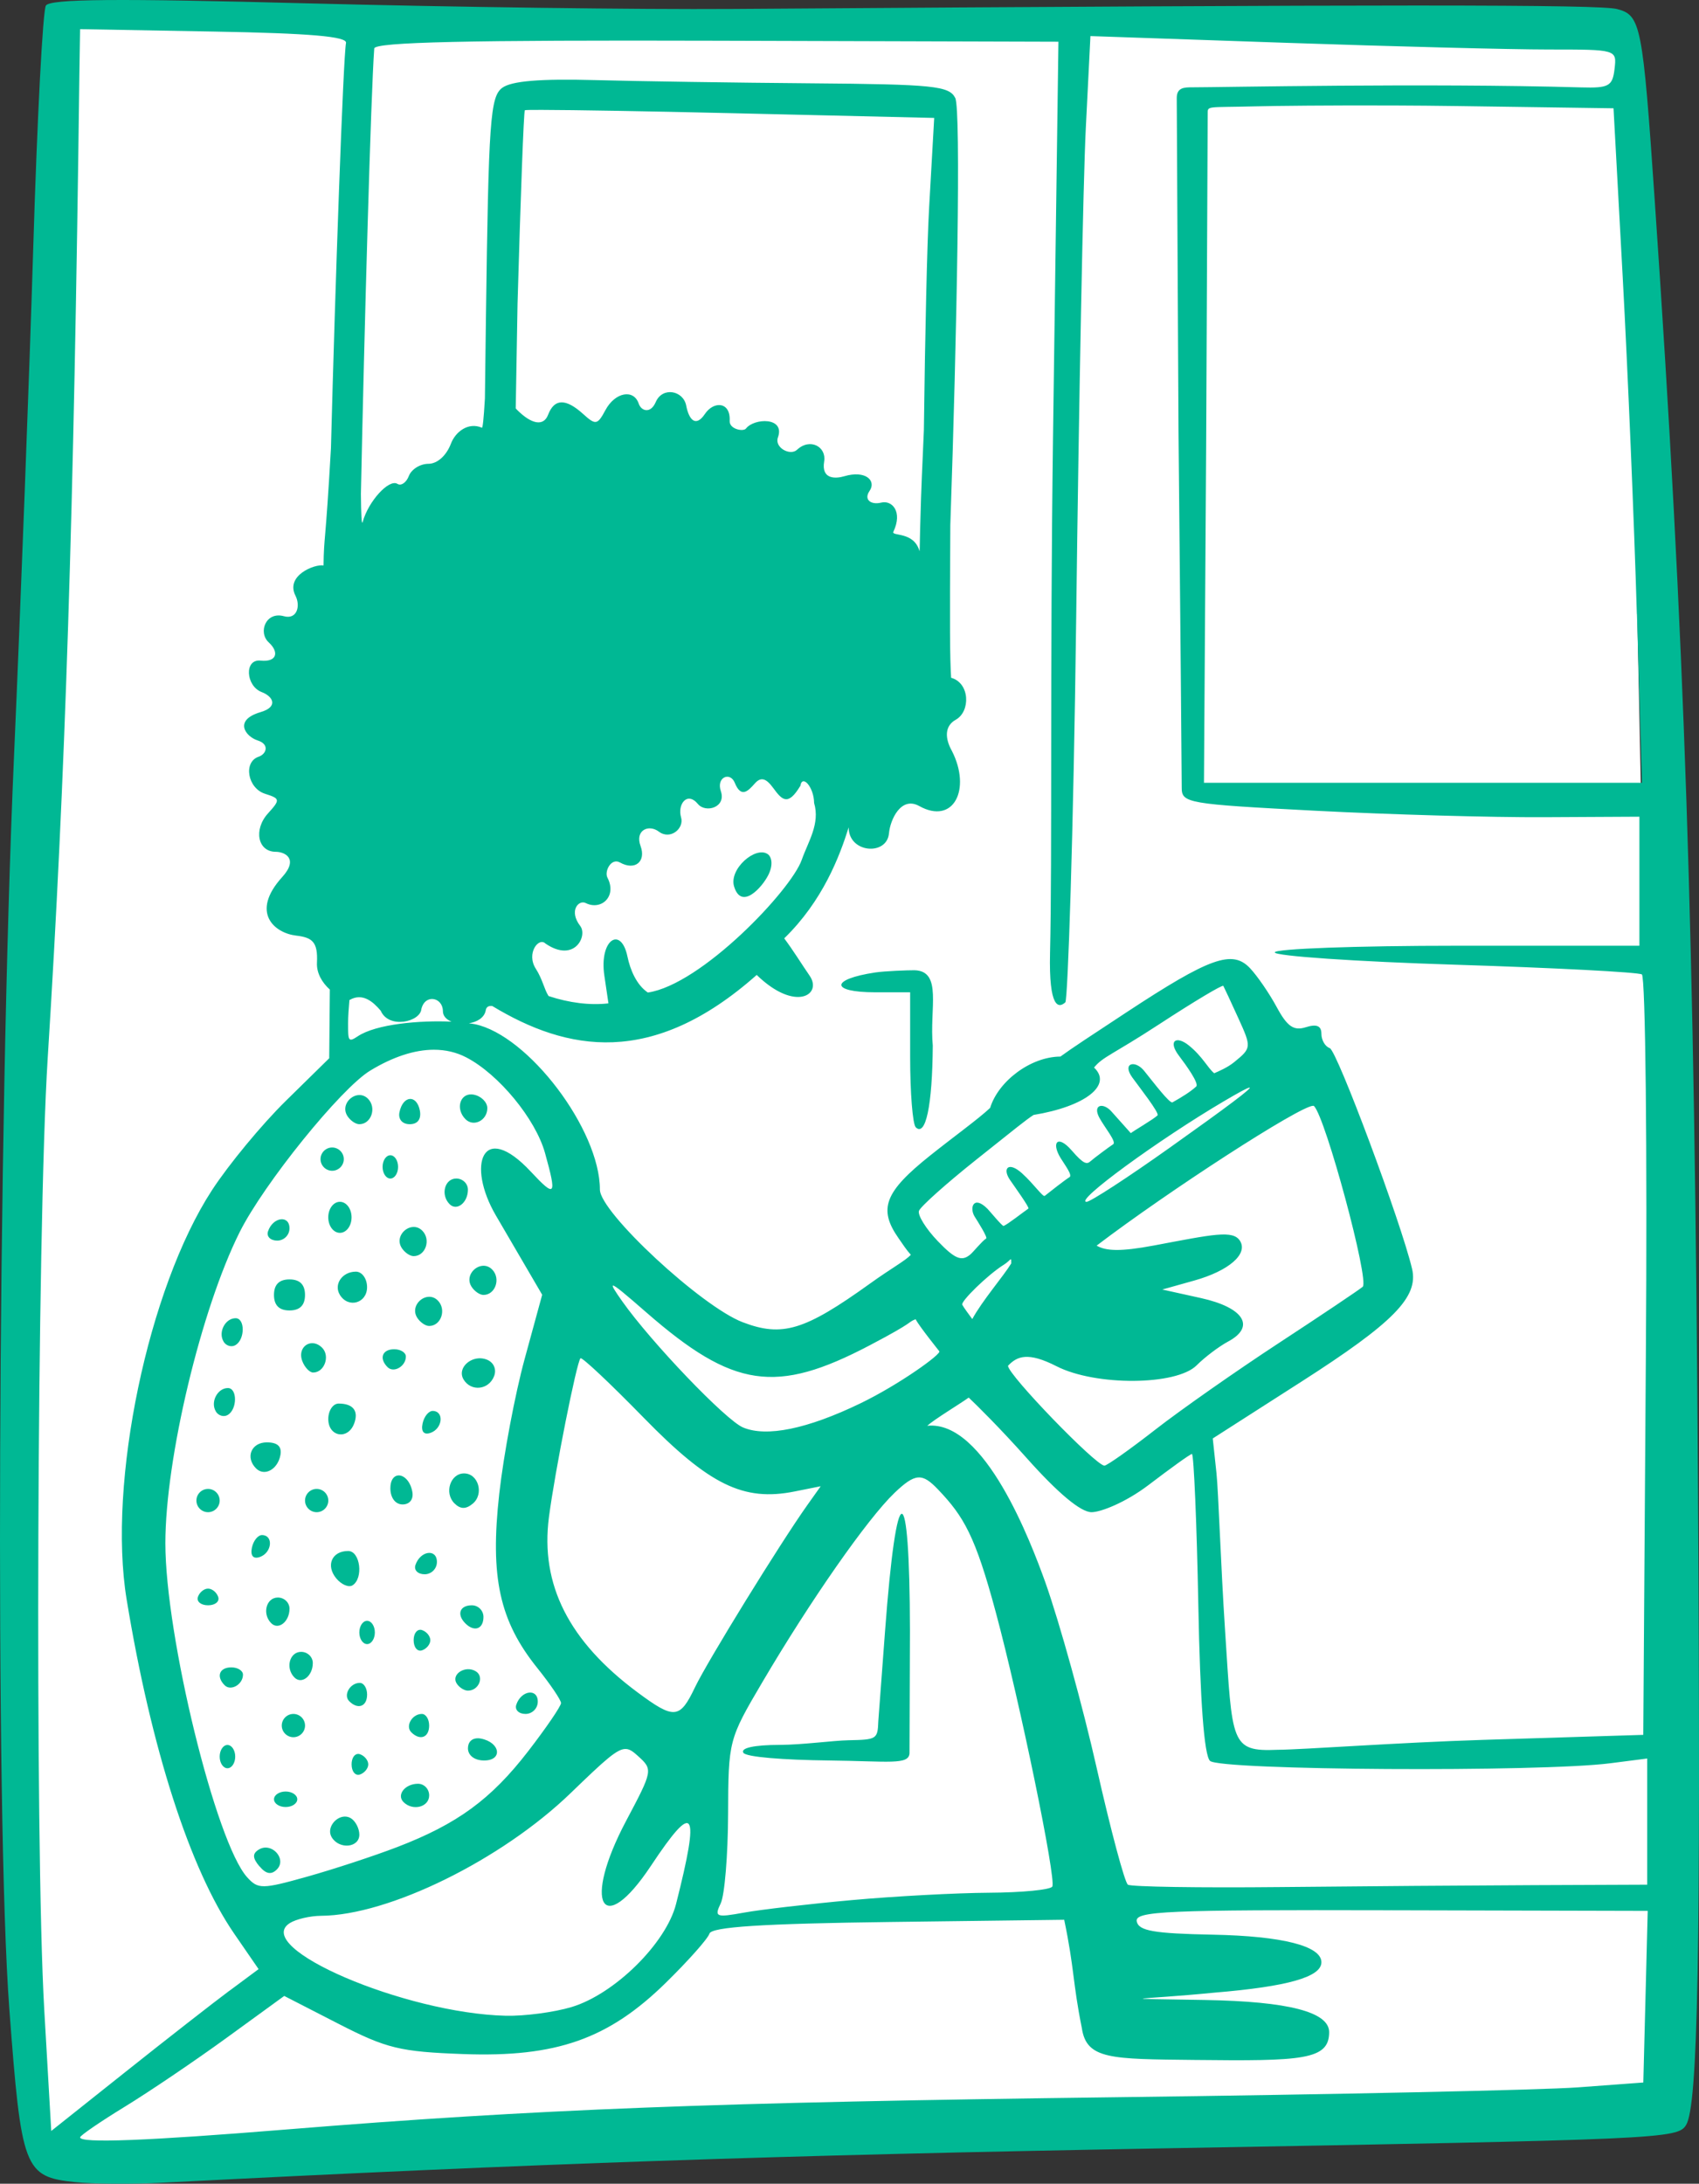 <?xml version="1.0" ?><svg height="257.786mm" viewBox="0 0 200.605 257.786" width="200.605mm" xmlns="http://www.w3.org/2000/svg">
    <rect x="0" y="0" width="200.605" height="257.786" fill="#333333" stroke="none"/>
    <path d="m 9561.972,573.932 184.862,0.577 5.043,245.671 c 0,0 -182.816,6.741 -185.817,6.741 -2.999,0 -6.362,-2.442 -6.941,-11.33 -2.904,-44.56 2.853,-241.659 2.853,-241.659 z" fill="#FFFFFF" paint-order="markers stroke fill" transform="translate(302.917,74.778) translate(-9857.868,-646.651)"/>
    <path d="m 9567.529,571.88 c -4.846,0.041 -6.917,0.255 -7.161,0.651 -0.361,0.582 -1.029,13.322 -1.483,28.311 -0.456,14.989 -1.479,42.093 -2.276,60.23 -1.94,44.148 -2.244,125.421 -0.559,147.937 1.423,18.967 1.745,19.822 7.761,20.459 v 5.2e-4 c 2.088,0.221 6.679,0.254 10.208,0.073 44.466,-2.279 72.707,-3.248 118.165,-4.056 59.039,-1.049 60.838,-1.129 61.841,-2.751 1.415,-2.268 1.742,-20.219 1.415,-74.64 -0.401,-66.344 -1.548,-100.614 -5.108,-152.517 -1.428,-20.827 -1.638,-21.902 -4.45,-22.637 -2.098,-0.549 -26.28,-0.551 -104.535,-0.01 -10.833,0.075 -33.338,-0.222 -50.011,-0.66 -11.341,-0.298 -18.96,-0.431 -23.806,-0.39 z m -3.123,3.435 15.8,0.284 c 11.394,0.205 15.754,0.581 15.598,1.35 -0.33,1.739 -1.288,28.849 -1.777,47.819 -0.67,11.832 -0.823,10.203 -0.876,13.857 -1.05,-0.186 -4.527,1.186 -3.312,3.573 0.612,1.202 0.189,2.848 -1.374,2.416 -2.125,-0.587 -3.072,1.902 -1.787,3.089 1.287,1.189 0.934,2.353 -0.963,2.154 -1.948,-0.205 -1.75,2.993 0.13,3.713 1.369,0.525 1.994,1.746 -0.13,2.369 -3.228,0.948 -1.766,2.887 -0.353,3.337 1.479,0.472 1.018,1.626 0.13,1.925 -1.846,0.622 -1.314,3.72 0.752,4.376 1.795,0.57 1.815,0.696 0.349,2.317 -1.735,1.916 -1.211,4.526 0.908,4.532 1.096,0.003 2.732,0.819 0.774,2.978 -3.822,4.214 -0.888,6.621 1.633,6.914 1.955,0.227 2.584,0.775 2.467,3.207 -0.06,1.209 0.597,2.339 1.52,3.166 l -0.073,8.107 -5.13,5.038 c -2.822,2.771 -6.743,7.511 -8.711,10.534 -7.551,11.586 -12.34,34.536 -10.081,48.299 2.901,17.653 7.476,31.872 12.7,39.467 l 2.883,4.188 -3.444,2.558 h -0.01 c -1.893,1.407 -7.398,5.706 -12.235,9.553 l -8.792,6.995 -0.826,-14.31 c -1.127,-19.551 -0.865,-92.103 0.407,-112.324 2.088,-33.164 3.086,-64.154 3.74,-116.16 z m 119.295,0.817 23.024,0.792 c 12.66,0.435 26.646,0.792 31.076,0.792 8.049,0 8.052,4.1e-4 7.784,2.29 -0.238,2.037 -0.672,2.278 -3.931,2.185 -18.381,-0.525 -42.553,-0.01 -45.952,-0.01 -0.955,-0.002 -1.81,0.036 -1.81,1.261 l 0.208,39.424 c 0.223,22.022 0.379,40.906 0.379,41.966 -0.01,1.852 0.605,1.958 15.794,2.748 8.692,0.452 20.851,0.794 27.023,0.762 l 11.223,-0.059 v 7.616 7.617 h -21.528 c -11.838,0 -21.526,0.353 -21.526,0.785 0,0.432 9.579,1.086 21.285,1.453 11.705,0.368 21.632,0.884 22.061,1.148 0.418,0.264 0.652,20.57 0.469,45.124 l -0.303,44.644 -18.779,0.587 0.01,-0.001 c -10.327,0.323 -21.292,1.153 -24.4,1.176 -5.591,0.238 -5.339,-0.754 -6.202,-13.959 -0.524,-7.99 -0.786,-16.402 -1.02,-18.67 l -0.441,-4.123 10.477,-6.711 c 10.88,-6.971 13.836,-9.986 13.056,-13.312 -1.278,-5.436 -8.865,-25.773 -9.722,-26.058 -0.54,-0.18 -0.984,-0.94 -0.984,-1.688 0,-0.944 -0.561,-1.181 -1.838,-0.776 -1.426,0.453 -2.196,-0.078 -3.435,-2.372 -0.877,-1.625 -2.303,-3.699 -3.165,-4.608 -2.083,-2.198 -4.749,-1.244 -14.568,5.215 -4.154,2.733 -6.426,4.218 -7.81,5.229 -3.518,0.018 -7.33,2.905 -8.297,6.059 -1.376,1.299 -4.289,3.393 -7.09,5.629 -5.375,4.289 -6.144,6.299 -3.726,9.752 0.561,0.799 0.893,1.337 1.451,1.958 -0.596,0.677 -2.253,1.556 -4.816,3.398 -7.724,5.549 -10.36,6.349 -15.037,4.564 -4.886,-1.867 -16.857,-12.982 -16.857,-15.654 0,-7.068 -8.448,-18.232 -14.785,-19.535 -0.194,-0.04 -0.453,-0.066 -0.68,-0.099 0.94,-0.152 1.781,-0.626 1.972,-1.465 0.058,-0.478 0.349,-0.625 0.784,-0.574 8.816,5.323 18.855,7.3 31.222,-3.669 4.555,4.425 7.79,2.333 6.255,0.1 -1.015,-1.477 -1.908,-2.946 -3.006,-4.419 4.548,-4.421 6.535,-9.666 7.612,-13.106 -0.024,3.042 4.509,3.403 4.756,0.71 0.149,-1.622 1.424,-4.42 3.571,-3.225 4.057,2.258 6.174,-1.972 3.861,-6.503 -0.844,-1.501 -0.869,-2.949 0.458,-3.686 1.741,-0.966 1.69,-4.328 -0.552,-4.952 -0.149,-2.507 -0.162,-5.73 -0.095,-18.004 0.781,-22.547 1.273,-49.064 0.584,-50.437 -0.717,-1.429 -2.57,-1.617 -17.032,-1.732 -8.924,-0.071 -20.419,-0.243 -25.542,-0.382 -6.433,-0.175 -9.81,0.106 -10.906,0.907 -1.426,1.043 -1.623,3.8 -1.935,27.176 -0.047,3.635 -0.08,6.298 -0.121,9.508 -0.146,2.5 -0.263,3.486 -0.353,3.447 -1.595,-0.694 -3.119,0.465 -3.656,1.876 -0.54,1.423 -1.612,2.383 -2.662,2.383 -0.968,0 -2.005,0.645 -2.306,1.433 -0.304,0.788 -0.912,1.208 -1.351,0.936 -0.997,-0.617 -3.435,2.056 -4.104,4.5 -0.122,0.44 -0.187,-0.88 -0.209,-3.306 0.4,-19.246 1.183,-47.361 1.575,-52.591 0.057,-0.753 11.043,-1.002 40.429,-0.916 l 40.354,0.118 -0.639,46.717 c -0.371,27.533 -0.083,49.416 -0.351,60.852 -0.153,6.564 1.01,6.556 1.805,5.832 0.288,-0.265 0.96,-19.566 1.283,-45.386 0.319,-25.82 0.831,-51.837 1.135,-57.814 z m 35.787,8.193 c 2.479,0.01 5.049,0.031 7.578,0.067 l 18.397,0.264 1.083,19.888 c 0.594,10.939 1.348,28.854 1.672,39.812 l 0.01,-5.2e-4 0.592,19.924 h -25.857 -25.857 l 0.259,-39.775 0.182,-39.184 c 0,-1.001 -0.166,-0.741 5.595,-0.892 2.284,-0.06 8.911,-0.132 16.349,-0.103 z m -100.584,0.521 c 3.743,0.008 12.369,0.153 22.293,0.385 l 24.057,0.563 -0.601,10.617 c -0.241,4.28 -0.477,14.829 -0.618,26.24 -0.033,0.757 -0.077,1.809 -0.102,2.355 -0.415,8.926 -0.361,12.11 -0.413,11.923 -0.675,-2.373 -3.357,-1.714 -3.084,-2.288 1.127,-2.376 -0.169,-3.753 -1.444,-3.435 -1.171,0.292 -2.094,-0.325 -1.373,-1.374 0.839,-1.22 -0.479,-2.483 -2.979,-1.74 -0.993,0.295 -2.743,0.416 -2.378,-1.747 0.29,-1.719 -1.651,-2.824 -3.207,-1.374 -0.8,0.746 -2.685,-0.254 -2.254,-1.453 0.88,-2.45 -2.818,-2.297 -3.77,-1.057 -0.307,0.4 -1.979,0.084 -1.927,-0.903 0.123,-2.288 -1.888,-2.362 -2.919,-0.822 -1.082,1.614 -1.886,0.71 -2.213,-0.986 -0.344,-1.783 -2.805,-2.256 -3.595,-0.417 -0.609,1.417 -1.712,1.073 -2.008,0.195 -0.599,-1.778 -2.807,-1.35 -3.936,0.763 -0.94,1.753 -1.153,1.79 -2.625,0.458 -2.064,-1.868 -3.404,-1.838 -4.144,0.093 -0.535,1.395 -1.958,1.12 -3.663,-0.587 -0.058,-0.058 -0.106,-0.114 -0.157,-0.171 l 0.214,-12.352 c 0.354,-12.445 0.732,-22.725 0.862,-22.845 0.03,-0.03 0.735,-0.043 1.983,-0.04 z m 32.17,81.815 c 0.727,2.459 -0.7,4.554 -1.459,6.713 -1.263,3.596 -11.872,14.745 -18.172,15.666 -1.339,-0.9 -2.083,-2.679 -2.409,-4.253 -0.761,-3.654 -3.352,-1.996 -2.726,2.256 l 0.483,3.276 c -2.143,0.25 -4.618,-0.05 -7.071,-0.865 -0.522,-0.818 -0.706,-1.975 -1.507,-3.226 -1.157,-1.808 0.345,-3.777 1.153,-2.962 3.416,2.319 4.991,-0.913 4.095,-2.083 -1.392,-1.817 -0.171,-3.118 0.649,-2.706 1.811,0.911 3.724,-0.771 2.565,-2.994 -0.391,-0.75 0.438,-2.377 1.472,-1.797 1.802,1.009 3.107,-0.126 2.436,-1.946 -0.685,-1.857 0.957,-2.6 2.157,-1.697 1.37,1.031 3.014,-0.387 2.629,-1.673 -0.454,-1.517 0.701,-3.136 1.991,-1.581 0.903,1.089 3.359,0.408 2.704,-1.514 -0.569,-1.668 1.102,-2.334 1.641,-1.001 0.753,1.862 1.579,0.978 2.371,0.084 0.713,-0.806 1.326,-0.621 2.168,0.532 1.064,1.456 1.747,2.171 3.214,-0.262 0.217,-1.376 1.6,0.172 1.616,2.033 z m -9.447,9.862 c 0.874,2.848 3.321,0.078 4.035,-1.345 0.652,-1.3 0.344,-2.188 -0.051,-2.468 -1.429,-1.013 -4.617,1.751 -3.984,3.813 z m 21.304,9.885 c -0.794,-0.005 -3.51,0.095 -4.641,0.265 -5.326,0.8 -5.333,2.339 0,2.339 h 4.123 v 7.634 c 0,4.198 0.296,7.929 0.657,8.291 h -0.01 c 1.184,1.183 1.975,-2.511 2.026,-9.63 -0.41,-4.359 1.171,-8.799 -2.155,-8.899 z m 36.46,1.845 c 0.096,0.165 0.89,1.877 1.768,3.803 1.571,3.453 1.564,3.528 -0.486,5.202 -0.789,0.645 -1.877,1.097 -2.357,1.31 -0.774,-0.627 -1.357,-1.954 -2.989,-3.277 -1.498,-1.214 -2.514,-0.553 -1.176,1.207 0.873,1.151 2.41,3.293 2.036,3.638 -0.688,0.634 -1.709,1.257 -2.792,1.865 -0.33,0.184 -2.168,-2.256 -3.357,-3.722 -1.062,-1.309 -2.625,-0.931 -1.403,0.776 0.795,1.105 3.259,4.229 2.986,4.49 -0.496,0.473 -2.763,1.784 -3.154,2.094 0,0 -1.003,-1.112 -2.288,-2.56 -0.982,-1.104 -2.27,-0.808 -1.415,0.757 0.629,1.15 2.046,2.838 1.621,3.114 -0.466,0.301 -2.275,1.648 -2.662,1.995 -0.439,0.394 -0.792,0.401 -2.228,-1.257 -1.665,-1.919 -2.446,-0.959 -1.317,0.887 0.53,0.863 1.428,2.028 1.049,2.26 -0.527,0.322 -2.319,1.728 -2.918,2.207 -0.221,0.177 -1.291,-1.404 -2.698,-2.674 -1.592,-1.429 -2.342,-0.571 -1.41,0.79 0.574,0.837 2.332,3.274 2.176,3.384 -0.685,0.474 -2.437,1.858 -2.928,2.052 -0.151,0.06 -1.647,-1.765 -1.906,-2.027 -1.667,-1.665 -2.15,-0.092 -1.511,0.926 0.343,0.547 1.563,2.458 1.355,2.586 -0.498,0.312 -1.495,1.574 -1.89,1.901 -1.01,0.838 -1.812,0.502 -3.825,-1.598 -1.399,-1.462 -2.397,-3.07 -2.214,-3.574 0.181,-0.504 3.214,-3.214 6.741,-6.022 4.806,-3.827 5.853,-4.688 6.788,-5.296 6.089,-0.996 9.348,-3.527 7.14,-5.593 1.036,-1.286 2.158,-1.497 7.707,-5.122 4.062,-2.651 7.455,-4.685 7.559,-4.52 z m -92.146,2.951 c -0.016,0.598 0.411,1.027 1.021,1.275 -3.697,-0.174 -8.895,0.27 -11.079,1.73 -1.165,0.781 -1.135,0.464 -1.135,-1.598 -8e-4,-0.785 0.073,-1.704 0.155,-2.681 1.548,-0.912 2.803,0.204 3.697,1.258 0.955,2.194 4.668,1.309 4.796,-0.19 0.434,-1.836 2.513,-1.396 2.544,0.206 z m -1.054,4.589 c 1.37,6.1e-4 2.647,0.299 3.805,0.899 3.833,1.982 8.19,7.271 9.309,11.301 1.412,5.089 1.239,5.314 -1.687,2.183 -5.736,-6.143 -7.588,-0.759 -4.119,5.178 l 5.468,9.363 -2.067,7.566 c -1.138,4.161 -2.487,11.327 -3.001,15.923 -1.101,9.857 0.024,15.009 4.492,20.571 1.539,1.916 2.801,3.779 2.801,4.14 0,0.361 -1.742,2.914 -3.871,5.674 -4.391,5.689 -8.362,8.595 -15.476,11.327 v -5.2e-4 c -2.71,1.041 -7.493,2.613 -10.627,3.492 -5.325,1.494 -5.793,1.498 -7.086,0.069 -3.682,-4.069 -9.656,-28.464 -9.656,-39.43 0,-9.968 4.214,-27.62 8.769,-36.719 2.869,-5.734 11.948,-16.969 15.415,-19.072 2.702,-1.639 5.248,-2.466 7.532,-2.465 z m 96.263,4.471 c 0.547,-0.092 -2.491,2.193 -9.391,7.093 -4.944,3.513 -9.363,6.388 -9.815,6.388 -1.532,0 8.463,-7.314 16.263,-11.903 1.704,-1.003 2.694,-1.536 2.942,-1.578 z m -91.852,0.799 c -1.368,-0.032 -1.869,1.75 -0.688,2.93 0.96,0.96 2.575,0.142 2.575,-1.304 0,-0.707 -0.722,-1.424 -1.602,-1.594 -0.099,-0.019 -0.194,-0.029 -0.285,-0.031 z m -13.255,0.077 c -1.086,0.031 -2.102,1.302 -1.396,2.448 0.341,0.548 0.979,0.996 1.424,0.996 1.414,0 2.076,-1.955 1.02,-3.012 -0.316,-0.316 -0.685,-0.443 -1.048,-0.433 z m 5.991,0.461 c -0.504,0.038 -1.014,0.566 -1.221,1.561 -0.173,0.83 0.333,1.422 1.211,1.422 0.94,0 1.381,-0.6 1.199,-1.603 -0.186,-0.965 -0.685,-1.418 -1.19,-1.38 z m 106.656,0.81 c 0.051,-4.8e-4 0.087,0.01 0.107,0.03 1.374,1.375 6.563,20.63 5.747,21.334 -0.421,0.362 -4.888,3.358 -9.925,6.656 -5.039,3.299 -11.604,7.901 -14.588,10.227 v 10e-4 c -2.986,2.326 -5.678,4.23 -5.982,4.23 -1.01,0 -11.385,-10.725 -11.385,-11.788 1.083,-1.144 2.362,-1.664 5.738,0.058 4.604,2.347 14.137,2.285 16.531,-0.108 0.968,-0.969 2.643,-2.234 3.718,-2.81 3.276,-1.753 1.867,-4.011 -3.204,-5.132 l -4.568,-1.01 3.786,-1.062 c 4.061,-1.139 6.356,-3.124 5.398,-4.672 -0.82,-1.328 -3.171,-0.779 -10.174,0.537 -3.975,0.746 -5.675,0.652 -6.761,0.015 8.487,-6.457 23.994,-16.492 25.562,-16.507 z m -115.825,4.921 c -0.755,0 -1.373,0.618 -1.373,1.374 0,0.756 0.618,1.374 1.373,1.374 0.756,0 1.374,-0.618 1.374,-1.374 0,-0.756 -0.618,-1.374 -1.374,-1.374 z m 6.871,0.916 c -0.503,0 -0.917,0.618 -0.917,1.374 0,0.756 0.414,1.375 0.917,1.375 0.504,0 0.914,-0.619 0.914,-1.375 0,-0.756 -0.41,-1.374 -0.914,-1.374 z m 7.785,2.748 c -1.379,0 -1.883,1.933 -0.787,3.028 0.854,0.855 2.16,-0.178 2.16,-1.708 0,-0.726 -0.618,-1.32 -1.373,-1.32 z m -13.741,2.748 c -0.76,0 -1.374,0.815 -1.374,1.832 0,1.018 0.614,1.832 1.374,1.832 0.763,0 1.376,-0.814 1.376,-1.832 0,-1.018 -0.613,-1.832 -1.376,-1.832 z m -7.01,2.068 c -0.564,0.081 -1.198,0.575 -1.48,1.425 -0.2,0.598 0.291,1.088 1.088,1.088 0.797,0 1.449,-0.652 1.449,-1.45 0,-0.809 -0.493,-1.143 -1.056,-1.062 z m 15.685,0.901 c -1.086,0.031 -2.103,1.303 -1.395,2.448 0.338,0.548 0.98,0.996 1.424,0.996 1.415,0 2.077,-1.954 1.018,-3.011 -0.316,-0.316 -0.685,-0.443 -1.047,-0.433 z m 70.547,3.814 c 0.045,0.016 0.042,0.158 0.042,0.495 -0.917,1.503 -3.43,4.403 -4.598,6.565 -0.271,-0.371 -1.026,-1.38 -1.182,-1.69 -0.213,-0.386 3.008,-3.537 4.884,-4.713 0.573,-0.36 0.78,-0.683 0.854,-0.656 z m -62.303,0.766 c -1.085,0.031 -2.103,1.303 -1.394,2.448 0.338,0.548 0.98,0.996 1.423,0.996 1.415,0 2.078,-1.954 1.018,-3.011 -0.315,-0.316 -0.685,-0.443 -1.046,-0.433 z m -15.031,0.696 c -1.618,0 -2.654,1.508 -1.888,2.748 0.997,1.612 3.207,0.98 3.207,-0.916 0,-1.008 -0.595,-1.832 -1.319,-1.832 z m -7.842,0.916 c -1.221,0 -1.83,0.611 -1.83,1.832 0,1.221 0.609,1.832 1.83,1.832 1.223,0 1.833,-0.611 1.833,-1.832 0,-1.221 -0.611,-1.832 -1.833,-1.832 z m 38.205,0.728 c 0.224,-0.025 1.425,0.983 3.953,3.188 10.248,8.933 15.289,9.675 26.335,3.873 5.585,-2.929 4.349,-2.652 5.429,-3.088 0.459,0.857 2.797,3.77 2.797,3.77 0.379,0.267 -4.713,3.942 -9.325,6.168 -6.252,3.018 -11.069,4.006 -13.843,2.838 -2.043,-0.86 -10.835,-10.042 -14.261,-14.892 -0.843,-1.193 -1.26,-1.837 -1.086,-1.857 z m -21.744,1.324 c -1.086,0.031 -2.103,1.303 -1.395,2.448 0.34,0.548 0.979,0.996 1.423,0.996 1.415,0 2.077,-1.954 1.021,-3.011 -0.316,-0.316 -0.686,-0.443 -1.048,-0.433 z m -22.817,2.528 c -1.239,0 -2.096,1.67 -1.421,2.763 h -0.01 c 0.316,0.512 0.957,0.694 1.428,0.404 1.121,-0.688 1.114,-3.167 0,-3.167 z m 8.973,2.95 c -0.875,0.047 -1.547,0.96 -1.102,2.118 0.283,0.74 0.86,1.344 1.28,1.344 1.33,0 2.033,-1.953 1.055,-2.931 -0.395,-0.395 -0.834,-0.552 -1.232,-0.531 z m 9.751,0.714 c -1.417,0 -1.82,1.081 -0.789,2.113 0.732,0.732 2.163,-0.096 2.163,-1.251 0,-0.474 -0.619,-0.862 -1.374,-0.862 z m 21.993,1.064 c 0.169,-0.171 3.535,2.995 7.476,7.034 7.743,7.928 11.773,9.897 17.8,8.692 l 3.086,-0.618 -1.576,2.219 c -3.212,4.518 -11.816,18.474 -13.268,21.517 -1.792,3.758 -2.449,3.814 -6.791,0.588 -8.109,-6.028 -11.489,-12.717 -10.453,-20.674 0.698,-5.357 3.266,-18.29 3.725,-18.758 z m -12.037,0.009 c -1.357,0.091 -2.461,1.378 -1.761,2.511 0.898,1.454 2.976,1.216 3.598,-0.413 0.314,-0.816 -0.054,-1.638 -0.877,-1.954 -0.321,-0.123 -0.647,-0.166 -0.961,-0.145 z m -29.596,3.507 c -1.236,0 -2.096,1.67 -1.417,2.763 h -0.01 c 0.316,0.512 0.958,0.694 1.428,0.404 1.121,-0.688 1.114,-3.167 0,-3.167 z m 87.469,1.124 c 0.888,0.833 3.685,3.593 6.827,7.119 3.715,4.171 6.4,6.412 7.678,6.412 1.08,0 4.009,-1.141 6.726,-3.206 2.513,-1.911 4.92,-3.665 5.128,-3.665 0.218,0 0.572,8.271 0.753,17.818 0.215,11.4 0.687,17.719 1.376,18.408 1.121,1.122 38.975,1.348 47.271,0.282 l 4.352,-0.559 v 7.446 7.447 l -13.056,0.053 v -5.2e-4 c -7.177,0.029 -20.82,0.132 -30.316,0.229 -9.496,0.097 -17.568,-0.029 -17.942,-0.281 -0.374,-0.252 -2.028,-6.435 -3.677,-13.741 -1.647,-7.305 -4.385,-17.198 -6.083,-21.984 -1.683,-4.67 -7.157,-19.159 -13.934,-18.447 0.858,-0.775 3.823,-2.558 4.897,-3.328 z m -74.392,0.708 c -0.672,0 -1.223,0.824 -1.223,1.832 0,2.083 2.299,2.496 3.046,0.548 0.574,-1.498 -0.101,-2.38 -1.823,-2.38 z m 11.144,0.868 c -0.503,-0.027 -1.052,0.639 -1.233,1.48 -0.198,0.955 0.145,1.374 0.917,1.117 1.426,-0.475 1.675,-2.525 0.316,-2.597 z m -19.627,3.712 c -1.833,0 -2.565,1.776 -1.269,3.073 0.982,0.982 2.545,0.14 2.872,-1.546 0.2,-1.03 -0.322,-1.527 -1.603,-1.527 z m 23.292,3.664 c -1.623,0 -2.368,2.304 -1.143,3.53 0.707,0.705 1.353,0.718 2.166,0.045 1.366,-1.134 0.667,-3.575 -1.023,-3.575 z m -7.794,0.241 c -0.498,0.049 -0.908,0.537 -0.908,1.514 0,1.125 0.59,1.908 1.442,1.908 0.852,0 1.326,-0.623 1.145,-1.527 -0.251,-1.293 -1.038,-1.958 -1.679,-1.895 z m 61.422,0.239 c 0.742,-0.047 1.405,0.445 2.331,1.413 3.059,3.203 4.402,5.501 6.816,14.476 2.836,10.527 7.17,31.567 6.679,32.406 -0.221,0.378 -3.573,0.706 -7.448,0.727 -3.873,0.022 -11.168,0.412 -16.205,0.868 -5.037,0.455 -10.775,1.121 -12.748,1.479 -3.314,0.601 -3.523,0.517 -2.748,-1.097 0.462,-0.961 0.85,-5.695 0.87,-10.519 0.028,-8.688 0.068,-8.835 4.035,-15.572 5.71,-9.696 12.406,-19.286 15.61,-22.357 1.244,-1.191 2.066,-1.778 2.808,-1.825 z m -83.857,1.351 c -0.756,0 -1.374,0.618 -1.374,1.374 0,0.756 0.617,1.374 1.374,1.374 0.755,0 1.373,-0.618 1.373,-1.374 0,-0.756 -0.618,-1.374 -1.373,-1.374 z m 12.825,0 c -0.756,0 -1.374,0.618 -1.374,1.374 0,0.756 0.618,1.374 1.374,1.374 0.755,0 1.373,-0.618 1.373,-1.374 0,-0.756 -0.617,-1.374 -1.373,-1.374 z m 69.081,2.938 c -0.559,0.019 -1.286,4.651 -1.975,13.897 l -0.792,10.588 c -0.076,2.122 -0.177,2.18 -3.526,2.247 -1.81,0.036 -5.435,0.537 -8.108,0.547 -3.007,0.006 -4.648,0.36 -4.298,0.926 h -0.01 c 0.317,0.516 4.741,0.853 10.13,0.916 7.034,0.082 9.415,0.558 9.496,-0.851 l 0.051,-14.492 c -0.017,-9.204 -0.407,-13.797 -0.966,-13.777 z m -75.493,2.509 c -0.504,-0.027 -1.052,0.639 -1.234,1.48 -0.197,0.955 0.146,1.374 0.917,1.117 1.426,-0.475 1.675,-2.524 0.317,-2.596 z m 10.13,1.881 c -1.927,0 -2.67,1.71 -1.403,3.236 0.602,0.729 1.464,1.098 1.912,0.822 1.326,-0.821 0.922,-4.058 -0.509,-4.058 z m 9.423,0.235 c -0.564,0.081 -1.198,0.576 -1.48,1.425 -0.2,0.598 0.288,1.088 1.088,1.088 0.797,0 1.449,-0.652 1.449,-1.45 0,-0.809 -0.493,-1.143 -1.056,-1.062 z m -25.966,4.207 c -0.479,0 -1.016,0.443 -1.197,0.984 -0.181,0.542 0.358,0.985 1.197,0.985 0.841,0 1.381,-0.443 1.2,-0.985 -0.182,-0.542 -0.72,-0.984 -1.2,-0.984 z m 8.244,1.052 c -1.379,0 -1.882,1.934 -0.787,3.029 0.855,0.855 2.161,-0.179 2.161,-1.709 0,-0.726 -0.618,-1.32 -1.374,-1.32 z m 22.902,0.917 c -1.431,0 -1.818,1.083 -0.763,2.137 1.054,1.054 2.136,0.667 2.136,-0.763 0,-0.756 -0.618,-1.374 -1.373,-1.374 z m -12.367,1.831 c -0.504,0 -0.916,0.618 -0.916,1.374 0,0.756 0.412,1.374 0.916,1.374 0.503,0 0.916,-0.618 0.916,-1.374 0,-0.756 -0.413,-1.374 -0.916,-1.374 z m 6.283,1.057 c -0.446,-0.006 -0.786,0.498 -0.786,1.233 0,0.84 0.444,1.379 0.983,1.198 0.543,-0.18 0.985,-0.72 0.985,-1.198 0,-0.479 -0.441,-1.018 -0.985,-1.198 -0.067,-0.023 -0.133,-0.034 -0.197,-0.035 z m -14.068,2.607 c -1.381,0 -1.885,1.934 -0.789,3.029 0.854,0.855 2.163,-0.178 2.163,-1.708 0,-0.726 -0.619,-1.32 -1.374,-1.32 z m -8.243,1.832 c -1.419,0 -1.821,1.081 -0.79,2.113 0.732,0.732 2.163,-0.096 2.163,-1.251 0,-0.474 -0.617,-0.862 -1.373,-0.862 z m 27.904,0.218 c -0.968,0.039 -1.811,0.855 -1.303,1.677 0.291,0.469 0.892,0.853 1.335,0.853 1.284,0 1.956,-1.647 0.933,-2.28 -0.305,-0.189 -0.642,-0.263 -0.965,-0.25 z m -12.738,1.614 c -1.145,0 -1.981,1.431 -1.248,2.163 1.03,1.032 2.111,0.628 2.111,-0.789 0,-0.756 -0.388,-1.374 -0.863,-1.374 z m 19.958,1.152 c -0.564,0.081 -1.198,0.575 -1.48,1.425 -0.2,0.598 0.291,1.088 1.088,1.088 0.797,0 1.449,-0.653 1.449,-1.451 0,-0.809 -0.493,-1.142 -1.056,-1.062 z m -27.797,2.513 c -0.755,0 -1.374,0.618 -1.374,1.374 0,0.756 0.619,1.374 1.374,1.374 0.755,0 1.374,-0.618 1.374,-1.374 0,-0.756 -0.619,-1.374 -1.374,-1.374 z m 15.167,0 c -1.145,0 -1.982,1.43 -1.25,2.162 1.031,1.032 2.111,0.629 2.111,-0.788 0,-0.756 -0.386,-1.374 -0.862,-1.374 z m 6.644,2.874 c -0.725,-0.016 -1.202,0.435 -1.202,1.181 0,0.85 0.785,1.441 1.909,1.441 2.233,0 1.917,-2.14 -0.382,-2.586 -0.113,-0.022 -0.222,-0.034 -0.325,-0.036 z m -29.598,0.79 c -0.504,0 -0.917,0.618 -0.917,1.374 0,0.756 0.413,1.374 0.917,1.374 0.504,0 0.917,-0.618 0.917,-1.374 0,-0.756 -0.413,-1.374 -0.917,-1.374 z m 47.083,0.475 c 0.472,0.035 0.867,0.357 1.406,0.844 1.755,1.588 1.735,1.701 -1.412,7.632 -5.191,9.785 -2.856,14.018 2.93,5.307 5.159,-7.772 5.824,-6.758 2.959,4.52 -1.179,4.641 -7.268,10.642 -12.342,12.162 -2.053,0.616 -5.543,1.078 -7.753,1.026 -11.916,-0.279 -30.058,-8.06 -25.506,-10.94 0.737,-0.465 2.396,-0.85 3.692,-0.86 7.977,-0.048 21.287,-6.59 29.461,-14.48 4.12,-3.978 5.528,-5.288 6.566,-5.211 z m -31.639,0.581 c -0.449,-0.006 -0.786,0.499 -0.786,1.234 0,0.84 0.441,1.379 0.984,1.198 0.539,-0.181 0.983,-0.72 0.983,-1.198 0,-0.479 -0.444,-1.018 -0.983,-1.198 -0.068,-0.023 -0.134,-0.034 -0.198,-0.035 z m 7.053,3.523 c -1.526,0 -2.562,1.308 -1.708,2.163 1.096,1.095 3.028,0.591 3.028,-0.789 0,-0.756 -0.592,-1.374 -1.319,-1.374 z m -15.627,0.916 c -0.755,0 -1.373,0.412 -1.373,0.916 0,0.504 0.617,0.916 1.373,0.916 0.755,0 1.374,-0.412 1.374,-0.916 0,-0.504 -0.619,-0.916 -1.374,-0.916 z m 6.95,2.957 c -1.108,0.045 -2.152,1.408 -1.502,2.459 0.898,1.453 3.254,1.218 3.254,-0.324 0,-0.726 -0.447,-1.597 -0.995,-1.935 -0.243,-0.15 -0.502,-0.21 -0.758,-0.199 z m -9.251,3.66 c -0.283,-0.011 -0.575,0.057 -0.855,0.23 -0.782,0.475 -0.766,0.991 0.051,1.975 h 0.014 c 0.767,0.924 1.397,1.039 2.059,0.376 0.994,-0.994 -0.044,-2.534 -1.269,-2.581 z m 132.819,7.401 30.305,0.074 -0.259,10.129 -0.26,10.13 -7.717,0.573 c -4.245,0.315 -28.77,0.839 -54.503,1.164 -47.536,0.6 -68.623,1.419 -97.941,3.804 -16.562,1.347 -24.413,1.649 -24.413,0.937 0,-0.215 2.37,-1.841 5.268,-3.613 2.895,-1.772 8.32,-5.441 12.051,-8.153 l 6.785,-4.931 6.383,3.277 c 5.705,2.928 7.275,3.31 14.743,3.584 10.996,0.403 17.158,-1.768 23.954,-8.44 2.627,-2.579 4.944,-5.18 5.126,-5.778 0.252,-0.788 6.167,-1.18 21.414,-1.374 l 20.472,-0.26 c 1.215,5.811 0.983,7.313 2.083,12.784 0.55,3.717 3.453,3.654 13.255,3.763 12.775,0.141 15.946,0.018 15.946,-3.279 0,-2.384 -4.804,-3.629 -14.656,-3.798 -11.955,-0.205 -7.676,0.002 1.106,-0.868 8.647,-0.715 12.635,-1.847 12.635,-3.589 0,-1.923 -4.614,-3.093 -12.825,-3.254 -6.959,-0.136 -8.745,-0.449 -8.979,-1.562 -0.244,-1.223 3.389,-1.383 30.026,-1.318 z" fill="#00B894" transform="translate(302.917,74.778) translate(-9857.868,-646.651)"/>
</svg>